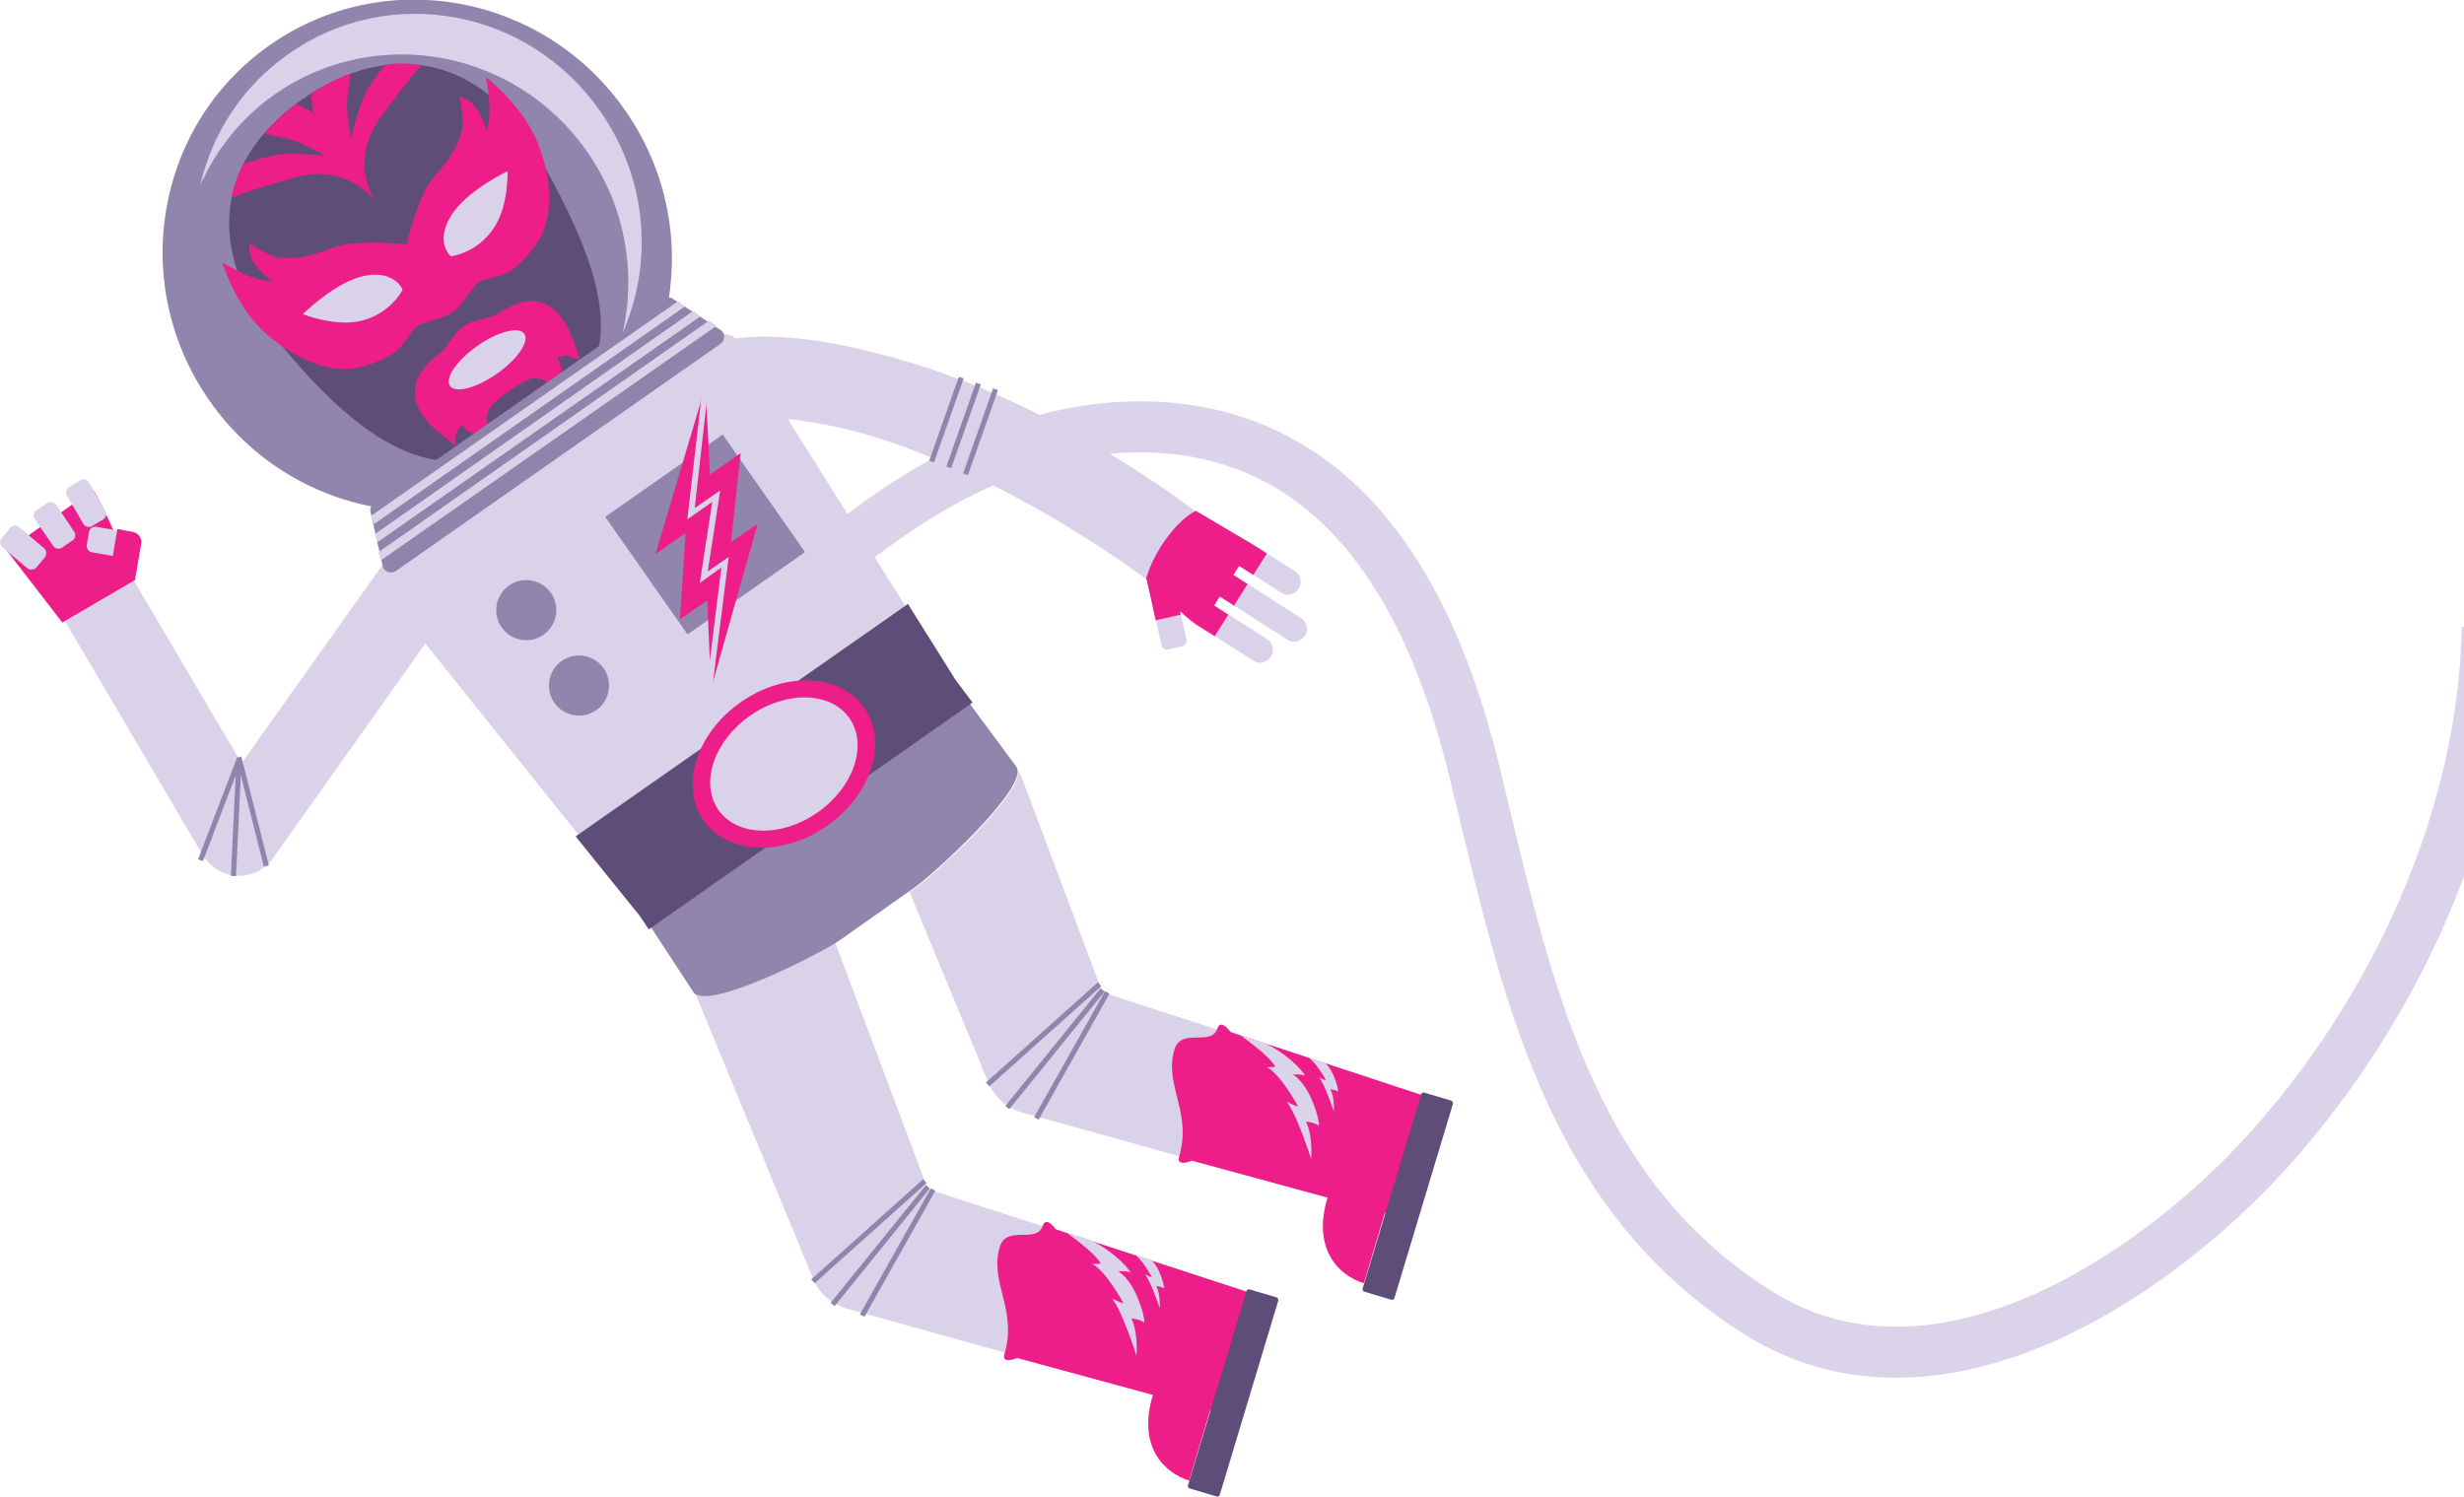 <svg version="1.2" baseProfile="tiny" xmlns="http://www.w3.org/2000/svg" viewBox="0 0 434.5 264"><path fill-rule="evenodd" fill="#D9D2E8" d="M163.6 209.7l-16.3-43.4c-4.8 2.9-21.1 11-24.6 9.1l20.6 49.9.2.4.1.3c1.1 2.3 3.2 4.1 5.8 4.8l59.6 16.6 6.3-21-51.7-16.7zM194.4 175l-13.9-37c-.3-.8-.6-1.5-1-2.1.8 4.2-14.8 18.4-18.1 20.7l-1 .7 13.8 33.4.2.4.1.3c1.1 2.3 3.2 4.1 5.8 4.8l59.6 16.6 6.3-21-51.8-16.8z"/><ellipse transform="matrix(.819 -.574 .574 .819 -12.586 50.358)" fill="#9184AD" cx="73.6" cy="45.1" rx="44.7" ry="45.3"/><path stroke="#DBD3E9" stroke-width="9" stroke-miterlimit="10" d="M142.3 102.4c11.2-10 23.7-18.8 37.9-23.6 14.2-4.8 30.3-5.1 43.8 1.6 20.6 10.2 30.7 33.7 36.1 56.1 8.9 36.4 15.8 73.5 49.9 95 30.7 19.3 68.7-5.2 89.8-28.4 22.4-24.8 38.2-58.7 38.8-92.5" fill="none"/><g fill-rule="evenodd" fill="#D9D2E8"><path d="M159.6 106.8l-29.1-46.3c-.9-1.4-3-2.1-4.4-1.1l-57.9 40.5c-1.4 1-1.5 3.2-.4 4.6l34.2 42.7 57.6-40.4zM171.1 124.2l8 10.8-.1-.2-7.9-10.6z"/></g><path fill="#9184AD" d="M143.048 225.628l19.748-17.673.6.671-19.748 17.673zM146.474 229.764l16.8-20.754.7.566-16.8 20.754zM151.644 231.782l12.503-22.223.784.441-12.503 22.223z"/><path fill="#ED1D89" d="M221.1 228.2l-34.9-11.4c-1-1.3-1.9-1.8-2.3-.7-1 3.4-6.4-.2-7.6 3.8-1.9 6.3 3.2 11 .8 19-.3 1.1.7 1.2 2.3.6l23.9 6.5c-2.8 9.2 2.1 13.8 6.4 15.1l3.7-12.4 1.4.4 6.3-20.9z"/><path fill-rule="evenodd" fill="#DBD3E9" d="M200 221.2c1.4.8 3.1 4 3.1 4-.1.1-1.2-.5-1.2-.5 1.1 1.4 2.6 6 2.6 6s.2-2.3-.6-3.9c0 0 1 .1 1.3.4.3.3-.5-3.6-2.3-5.1l-2.9-.9zM192.6 222.9c2.4 1.2 5.5 6.9 5.5 6.9-.2.1-2-.8-2-.8 1.9 2.4 4.3 10.1 4.3 10.1s.4-3.8-.9-6.6c0 0 1.7.2 2.2.7.5.5-1-6.8-4.5-9 0 0 1.6-.1 2.1.2.4.2-2.3-3.5-7.2-5.8l-4.1-1.3c0 .1 4.8 3.3 6.1 5.5 0 .1-1.5.1-1.5.1z"/><path fill="#5D4D78" d="M225.4 229.4l-10.3 34.2c-.1.3-.4.4-.6.3l-4.7-1.4c-.3-.1-.4-.4-.3-.6l10.3-34.2c.1-.3.4-.4.6-.3l4.7 1.4c.2.1.4.3.3.6z"/><path fill="#D9D2E8" d="M225.9 104.5c1 .7 2.4.4 3.1-.7.7-1 .4-2.4-.7-3.1l-8-5.1c-1-.7-2.4-.4-3.1.7-.7 1-.4 2.4.7 3.1l8 5.1zM203.8 103.4c-3.2-2.5-7.4-5.4-11.5-8-9.1-5.8-18.7-11-28.8-15-12.5-5.1-24.1-7.7-38.2-6.6-2.8.2-14.6 2.1-14.3-3 .2-3.4 6.3-7.5 9-8.6 11.1-4.8 24.1-2.6 34.6.1 16.4 4.1 31.7 11.6 45.7 20.6 4.1 2.6 8.3 5.6 11.5 8l-8 12.5zM206.1 114.5l2.3-.5c.6-.1 1-.7.8-1.3l-2.6-11.8-4.4 1 2.6 11.8c.1.6.7 1 1.3.8zM227 112.8c1 .7 2.4.4 3.1-.7.7-1 .4-2.4-.7-3.1l-12.5-8c-1-.7-2.4-.4-3.1.7-.7 1-.4 2.4.7 3.1l12.5 8zM221 116.5c1 .7 2.4.4 3.1-.7.7-1 .4-2.4-.7-3.1l-10-6.4c-1-.7-2.4-.4-3.1.7-.7 1-.4 2.4.7 3.1l10 6.4z"/><g fill="#9184AD"><path d="M169.928 66.745l-5.225 14.805-.849-.3 5.225-14.805zM172.951 67.773l-5.225 14.805-.849-.3 5.225-14.805zM175.974 68.8l-5.292 14.994-.849-.3 5.292-14.994z"/></g><path fill="#ED1D89" d="M221 101.4l2.4-3.8-2.7-1.7-9.8-5.8s-2.3.8-5.4 5.1c-2.6 3.6-3.4 6.9-3.4 6.9l.1.1 1.6 7.2 4.4-1-.1-.6c1.4 1.3 2.8 2.4 3.4 2.7l2.7 1.7 2.4-3.8-2.5-1.6 1-1.6 2.5 1.6 2.4-3.8-2.5-1.6 1-1.6 2.5 1.6z"/><path fill="#9184AD" d="M173.854 190.912l19.748-17.673.6.671-19.748 17.673zM177.281 195.045l16.8-20.754.7.566-16.8 20.754zM182.364 197.015l12.503-22.223.784.441-12.503 22.223z"/><path fill="#ED1D89" d="M251.9 193.5l-34.9-11.5c-1-1.3-1.9-1.8-2.3-.7-1 3.4-6.4-.2-7.6 3.8-1.9 6.3 3.2 11 .8 19-.3 1.1.7 1.2 2.3.6l23.9 6.5c-2.8 9.2 2.1 13.8 6.4 15.1l3.7-12.4 1.4.4 6.3-20.8z"/><path fill-rule="evenodd" fill="#DBD3E9" d="M230.7 186.5c1.4.8 3.1 4 3.1 4-.1.1-1.2-.5-1.2-.5 1.1 1.4 2.6 6 2.6 6s.2-2.3-.6-3.9c0 0 1 .1 1.3.4.3.3-.5-3.6-2.3-5.1l-2.9-.9zM223.4 188.2c2.4 1.2 5.5 6.9 5.5 6.9-.2.1-2-.8-2-.8 1.9 2.4 4.3 10.1 4.3 10.1s.4-3.8-.9-6.6c0 0 1.7.2 2.2.7.5.5-1-6.8-4.5-9 0 0 1.6-.1 2.1.2.4.2-2.3-3.5-7.2-5.8l-4.1-1.3c0 .1 4.8 3.3 6.1 5.5 0 .1-1.5.1-1.5.1z"/><path fill="#5D4D78" d="M256.2 194.7l-10.3 34.2c-.1.3-.4.4-.6.3l-4.7-1.4c-.3-.1-.4-.4-.3-.6l10.3-34.2c.1-.3.4-.4.6-.3l4.7 1.4c.2.1.4.3.3.6z"/><path fill="#D9D2E8" d="M69.1 97.3l-26.5 37.3-19-32.2-12.1 7.2 24.2 41.1c.5.9 1.3 1.7 2.1 2.3l.1.1c3.3 2.3 7.8 1.6 10.2-1.7l32.5-45.8-11.5-8.3z"/><path fill="#9184AD" d="M34.937 151.547l6.753-17.653.841.322-6.753 17.653zM40.717 154.463l.99-20.777.899.043-.99 20.777zM46.536 152.839l-4.847-19.198.873-.22 4.847 19.198z"/><path fill="#ED1D89" d="M16.4 86.4c1.2 1.1 7.4 15.9 7.4 15.9l-12.8 7.5-9.8-12.7 15.2-10.7z"/><path fill="#D9D2E8" d="M15.3 96.1l.4-2.3c.1-.6.7-1 1.3-.9l5.7 1-.8 4.5-5.7-1c-.6-.1-1-.7-.9-1.3z"/><path fill="#ED1D89" d="M20.7 93.3l2.7.5c1 .2 1.7 1.1 1.5 2.1l-1.1 6.4-4.5-.8 1.4-8.2z"/><path fill="#5D4D78" d="M95 27.5c14 24.9 15.4 37.6-.5 48.7-15.6 11-29.3 4-46.1-16.8-11-13.7-11.8-30.1 4.9-41.9 15.2-10.6 31.7-7.9 41.7 10z"/><path fill="#ED1D89" d="M85.1 49.4c2.6-.8 5-.2 9.3-6.1 3.3-4.5 3.1-11.2.5-17.9-2.6-6.7-9.2-11.8-9.2-11.8s.5 2.8.6 4.5c.2 1.8-.4 5.1-.4 5.1s-.8-2.7-2.2-4.5c-1.1-1.4-2.7-1.6-2.7-1.6s.4 1.7.6 4.1c.2 2.9-2.1 6.7-4.9 9.8-2.9 3-5 12.1-5 12.1s-9.2-1-13.1.6c-3.8 1.6-8.2 2.5-10.9 1.3-2.2-1.1-3.7-2-3.7-2s-.3 1.6.6 3.1c1.2 1.9 3.5 3.6 3.5 3.6s-3.3-.5-4.9-1.3c-1.5-.7-4-2.1-4-2.1s2.4 8 7.9 12.7 11.7 7.2 17 5.6c7-2 7.1-4.5 8.9-6.6 1.2-1.4 4.6-1.4 6.9-3 2.3-1.7 3.4-5 5.2-5.6zM77.7 62.2c-1.5 1.1-4.2 3.4-4.5 6.1-.4 2.7 1.2 5.3 3.4 7.3l3.8 3.1s-.3-1.5.1-2.4c.4-.9 1-1.3 1-1.3s.8 1 1.7 1.4c1.7.7 3.5.5 3.5.5s-1.5-2.6-.5-4.7c.6-1.4 6.3-5.4 7.9-5.5 2.3-.1 4.2 2.1 4.2 2.1s.8-1.7.7-3.5c0-1-.7-2.1-.7-2.1s.6-.5 1.6-.5l2.3.7s-.5-2-1.6-4.6c-1.1-2.7-3.1-5.1-5.7-5.6-2.6-.6-5.7 1.2-7.3 2.2-1.3.8-4 .9-5.8 2.1s-2.9 3.8-4.1 4.7z"/><path fill="#D9D2E8" d="M71 51.1s-1.3-3.4-6.5-2.5c-5.2.9-11.1 6.8-11.1 6.8s5.2 2.1 9.7 1.3c5.7-1.1 7.9-5.6 7.9-5.6zM79.5 45.2s-2.8-2.4-.1-6.9c2.6-4.6 10.1-8.1 10.1-8.1s.2 5.6-2.1 9.5c-3 5-7.9 5.5-7.9 5.5z"/><ellipse transform="matrix(.819 -.574 .574 .819 -20.902 60.757)" fill="#D9D2E8" cx="85.9" cy="63.5" rx="8" ry="3"/><path fill="#ED1D89" d="M67.9 11.4c-.8 1-2.3 2.9-3.4 5-1.4 2.6-2.6 8-2.6 8s-.8-3.8-.7-6.7c.1-.9.4-2.9.6-4.7-2.3.8-4.6 2-6.9 3.5 0 1.4.2 3.1.6 3.7-.4-.6-2-1.3-3.3-1.9-2.2 1.7-4.1 3.5-5.7 5.3 1.8.3 3.8.8 4.7 1 2.8.8 6.1 2.9 6.1 2.9s-5.5-.7-8.4-.2c-2.4.4-4.8 1.2-6 1.6-1 2-1.7 4-2.1 6 .6-.3 2.7-1.1 6.4-2.2 1.4-.4 5-1.5 6.6-1.8 8.1-1.4 12.3 4.5 12.3 4.5s-4.1-6 0-13.1c.8-1.5 3.1-4.4 4-5.6 2.2-2.9 3.7-4.6 4.2-5.1-2.1-.5-4.2-.5-6.4-.2z"/><path fill="#9184AD" d="M106.727 91.151l20.723-14.512 14.512 20.723-20.723 14.512z"/><path fill-rule="evenodd" fill="#ED1D89" d="M124.4 68.1l-8.8 29.6 5.3-3.7-1 15.2 4.8-3.3.7 15.5 8.2-29-4.7 3.2 1.7-15.7-5.4 3.8z"/><path fill="#DBD3E9" d="M125.1 121.6c-.3 0-.5-.3-.5-.6l2.6-20.9-3.8 2.7 2.2-14.3-4.4 3.1 2.7-23.4c0-.3.3-.5.6-.4.3 0 .5.3.4.6l-2.4 21.2 4.5-3.1-2.2 14.3 3.7-2.6-2.9 23.1c0 .1-.2.3-.5.3z"/><circle fill-rule="evenodd" fill="#9184AD" cx="92.8" cy="107.6" r="5.3"/><circle fill-rule="evenodd" fill="#9184AD" cx="102.1" cy="120.9" r="5.3"/><path fill-rule="evenodd" fill="#9184AD" d="M113.2 161.1l9.1 13.9c2.3 3.4 22.4-6.8 25.8-9.2l13.2-9.3c3.4-2.4 20.4-17.9 17.9-21.3l-9.9-13.4-56.1 39.3z"/><path fill-rule="evenodd" fill="#5D4D78" d="M112.8 161.5l1.6 2.4 57.1-40-3-4-8.4-13.4-58.6 41z"/><ellipse transform="matrix(.819 -.574 .574 .819 -52.33 103.665)" fill="#ED1D89" cx="138.2" cy="134.8" rx="17.3" ry="13.3"/><path fill="#9084AC" d="M66.1 88.7l51-35.7c.5-.4 1-.7 1.4-.4l8.7 5.7c.7.5.7 1.7-.1 2.3l-57.3 40.1c-.8.6-2.1.1-2.3-.8l-2.2-9.8c-.1-.6.3-1 .8-1.4z"/><path fill="#D9D2E8" d="M66.6 95.6l56.9-39.8-1.2-1-56.2 39.4zM67.2 98.8l59.1-41.3-1.2-1-58.4 40.9zM66 92.4l54.7-38.3-1.1-1-54.2 37.9z"/><ellipse transform="matrix(.819 -.574 .574 .819 -52.33 103.665)" fill="#D9D2E8" cx="138.2" cy="134.8" rx="14.1" ry="10.4"/><path fill="#D9D2E8" d="M50.9 9.5c-8.2 5.7-13.5 14.1-15.6 23.2 2.8-6.3 7.2-11.9 13.2-16.1 17.8-12.4 42.4-7.9 55 10.1 6.8 9.7 8.7 21.4 6.3 32 5.4-12.3 4.4-27.1-3.9-39-12.6-18.2-37.3-22.7-55-10.2zM1.8 93.1l-1.5 1.8c-.4.5-.3 1.2.1 1.6l4.4 3.7c.5.4 1.2.3 1.6-.1l1.5-1.8c.4-.5.3-1.2-.1-1.6l-4.4-3.7c-.5-.5-1.2-.4-1.6.1zM8.3 88.7l-1.9 1.3c-.5.3-.6 1-.3 1.5l3.3 4.8c.3.5 1 .6 1.5.3l1.9-1.3c.5-.3.6-1 .3-1.5l-3.2-4.8c-.4-.5-1.1-.6-1.6-.3zM14.2 84.7l-2 1.2c-.5.3-.7 1-.4 1.5l2.9 5c.3.5 1 .7 1.5.4l2-1.2c.5-.3.7-1 .4-1.5l-2.9-5c-.3-.5-.9-.7-1.5-.4z"/></svg>